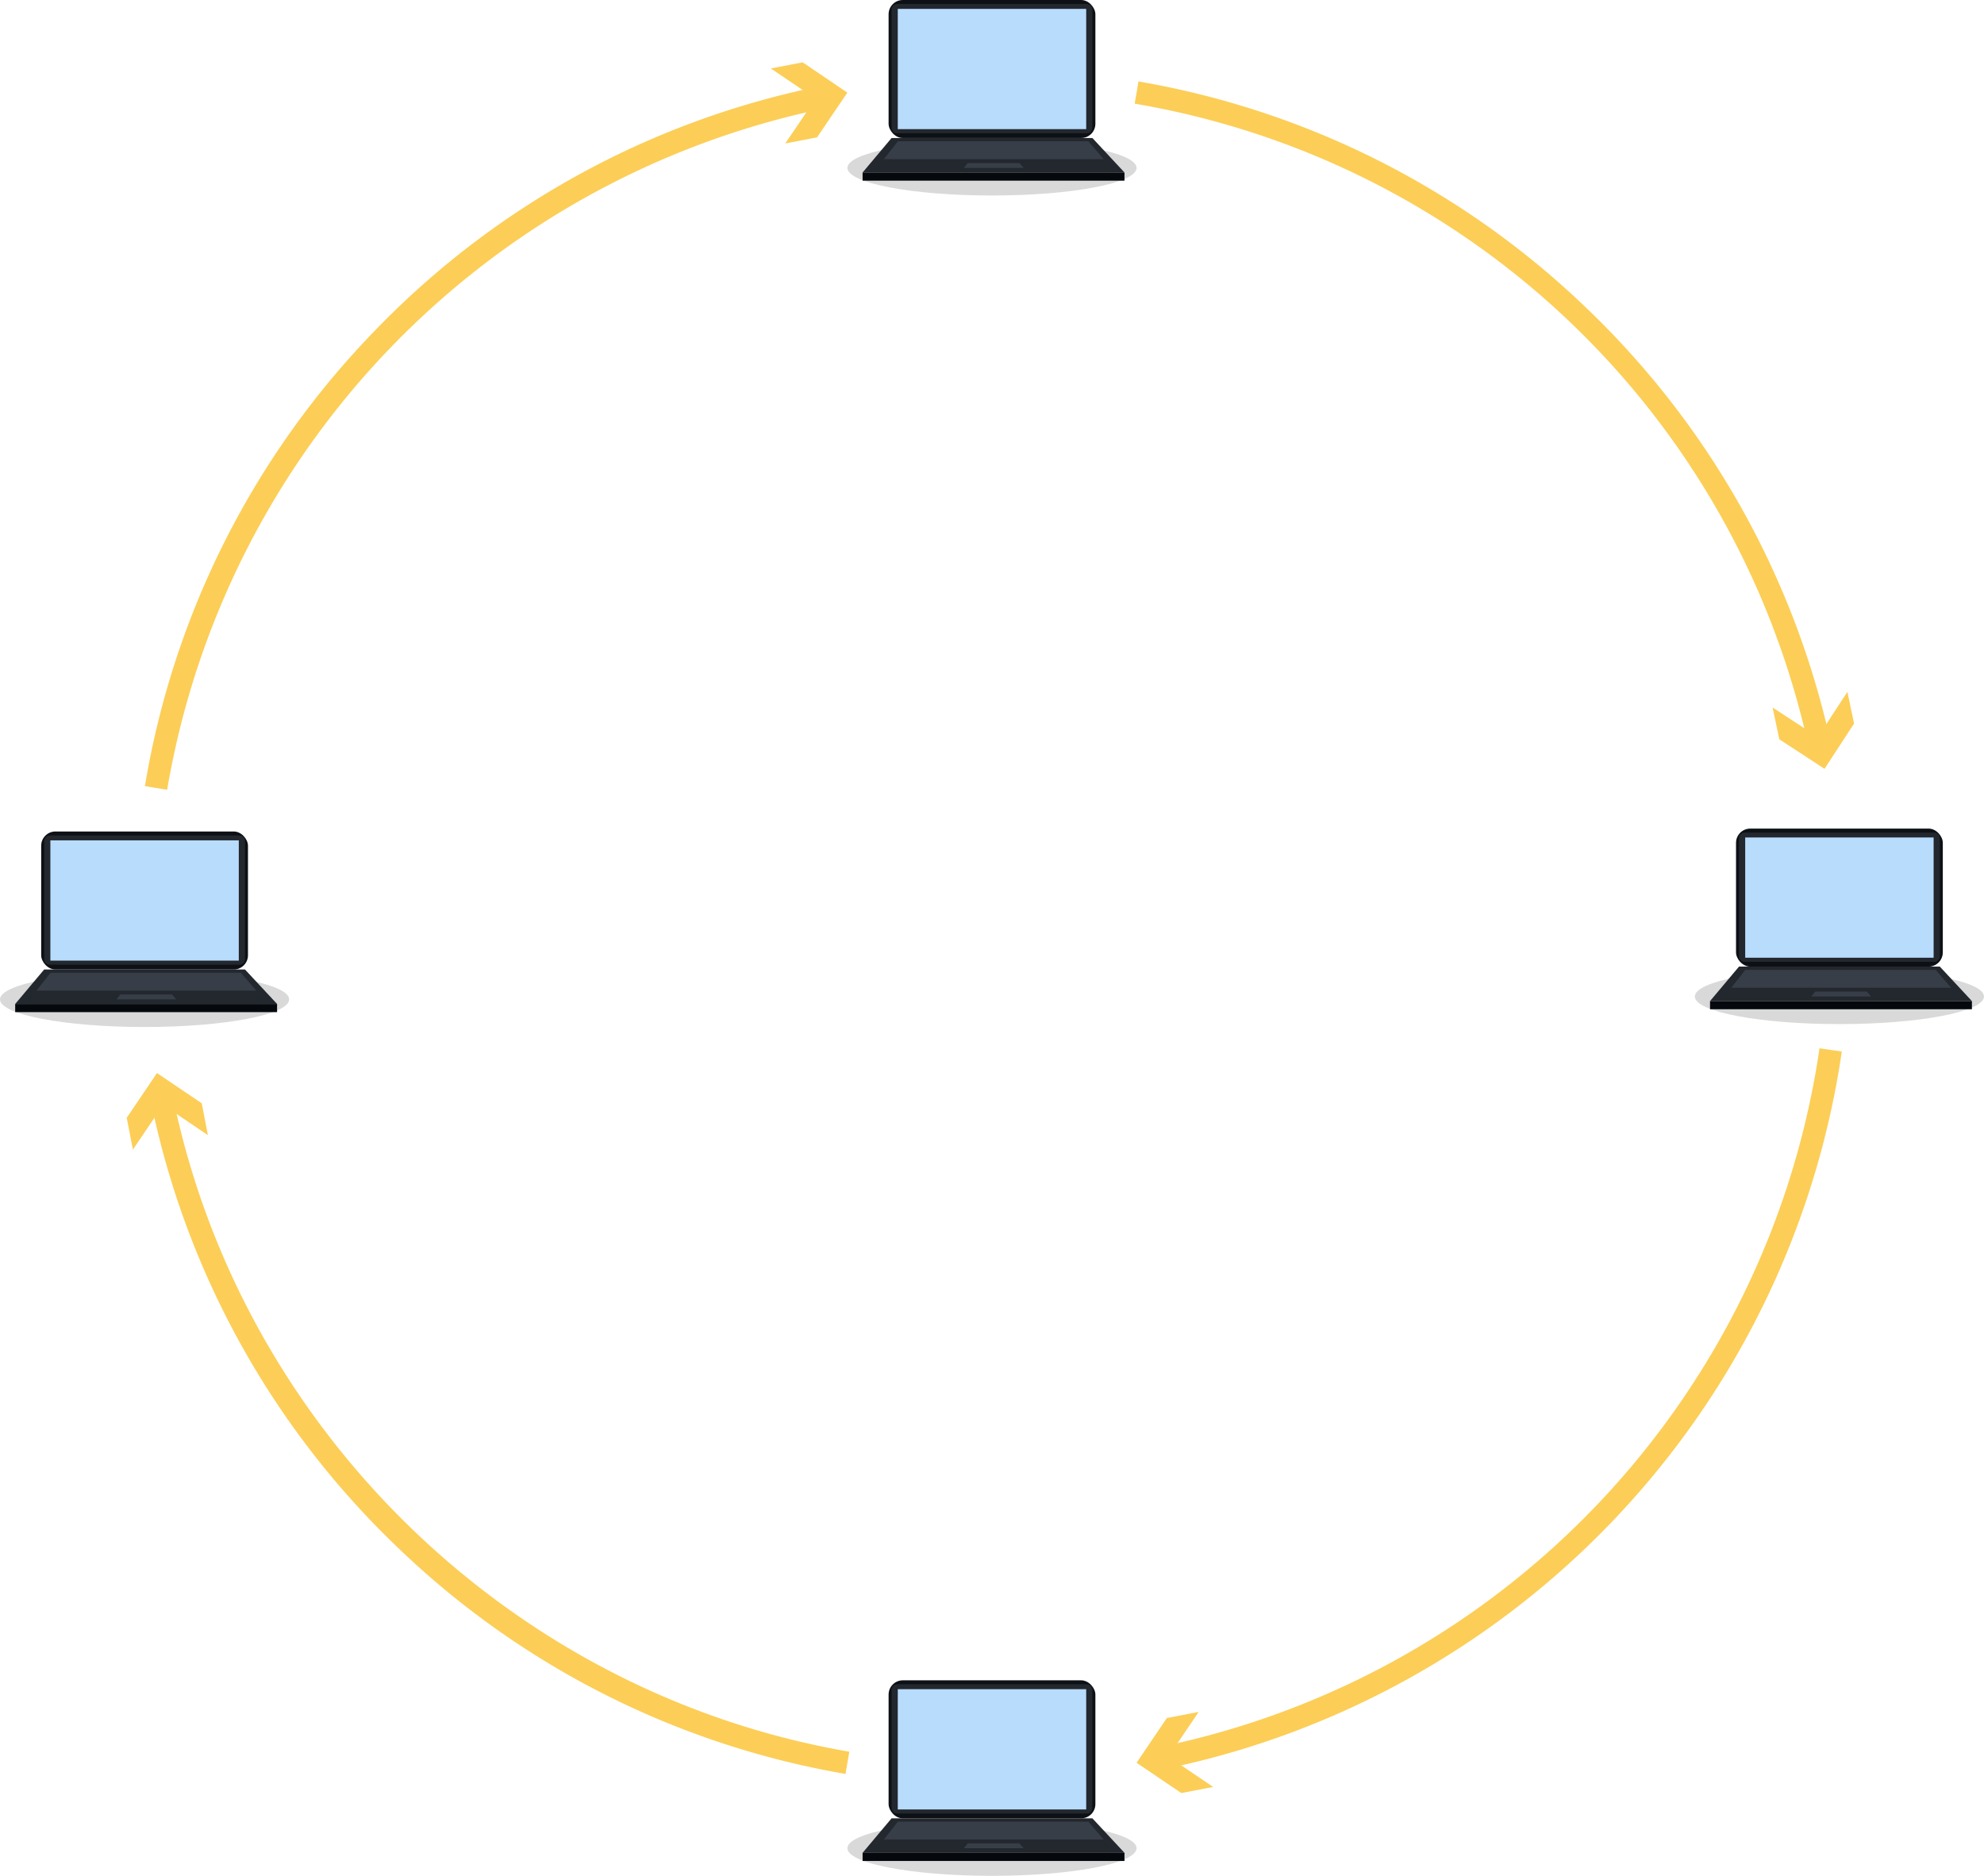 <svg xmlns="http://www.w3.org/2000/svg" width="324" height="306.345" viewBox="0 0 324 306.345">
  <g id="Grupo_128099" data-name="Grupo 128099" transform="translate(1030.872 5472.076)">
    <path id="Trazado_116742" data-name="Trazado 116742" d="M-563.276-4935.247l.734,3.605a140.35,140.35,0,0,0,110.669-117.184l-3.642-.526A136.659,136.659,0,0,1-563.276-4935.247Z" transform="translate(-278.22 -251.521)" fill="#fcce57"/>
    <path id="Trazado_116743" data-name="Trazado 116743" d="M-463.329-5330.689l3.593-.8a139.6,139.6,0,0,0-40.046-70.933,139.464,139.464,0,0,0-72.941-36.8l-.623,3.627A135.863,135.863,0,0,1-463.329-5330.689Z" transform="translate(-272.227 -19.551)" fill="#fcce57"/>
    <path id="Trazado_116744" data-name="Trazado 116744" d="M-861.483-5433.668l-.734-3.607a139.458,139.458,0,0,0-72.752,39.99,139.35,139.35,0,0,0-37.468,74.3l3.63.6A137.119,137.119,0,0,1-861.483-5433.668Z" transform="translate(-34.769 -20.706)" fill="#fcce57"/>
    <path id="Trazado_116745" data-name="Trazado 116745" d="M-966.492-5030.085l-3.605.736a139.476,139.476,0,0,0,39.73,72.4,139.382,139.382,0,0,0,73.732,37.56l.623-3.627C-910.929-4932.458-955.327-4975.486-966.492-5030.085Z" transform="translate(-36.161 -262.984)" fill="#fcce57"/>
    <g id="Grupo_110915" data-name="Grupo 110915" transform="translate(-1030.872 -5472.076)">
      <g id="Grupo_110904" data-name="Grupo 110904" transform="translate(138.387 0)">
        <path id="Trazado_116746" data-name="Trazado 116746" d="M-641.953-5410.99c0,2.49-10.571,4.507-23.611,4.507s-23.611-2.017-23.611-4.507,10.571-4.507,23.611-4.507S-641.953-5413.479-641.953-5410.99Z" transform="translate(689.175 5438.411)" fill="#d9d9d9" style="mix-blend-mode: multiply;isolation: isolate"/>
        <g id="Grupo_110903" data-name="Grupo 110903" transform="translate(2.48)">
          <rect id="Rectángulo_40377" data-name="Rectángulo 40377" width="33.77" height="22.541" rx="2.326" transform="translate(4.246)" fill="#0d1116"/>
          <path id="Trazado_116747" data-name="Trazado 116747" d="M-638.569-5450.245a.9.9,0,0,1-.915.882h-30.965a.9.9,0,0,1-.915-.882v-19.343a.9.9,0,0,1,.915-.882h30.965a.9.9,0,0,1,.915.882Z" transform="translate(676.097 5471.121)" fill="#23272e"/>
          <rect id="Rectángulo_40378" data-name="Rectángulo 40378" width="30.771" height="19.639" transform="translate(5.745 1.451)" fill="#b8dcfb"/>
          <path id="Trazado_116748" data-name="Trazado 116748" d="M-678.318-5416.419l-4.733,5.63h42.768l-5.24-5.63Z" transform="translate(683.051 5438.959)" fill="#23272e"/>
          <path id="Trazado_116749" data-name="Trazado 116749" d="M-672.19-5415.109l-2.29,2.925h35.909l-2.527-2.925Z" transform="translate(677.951 5438.181)" fill="#373e48"/>
          <path id="Trazado_116750" data-name="Trazado 116750" d="M-641.584-5406.332l-.623.794h9.768l-.688-.794Z" transform="translate(658.749 5432.958)" fill="#373e48"/>
          <rect id="Rectángulo_40379" data-name="Rectángulo 40379" width="42.768" height="1.333" transform="translate(0 28.171)" fill="#05090d"/>
        </g>
      </g>
      <g id="Grupo_110906" data-name="Grupo 110906" transform="translate(276.778 135.319)">
        <path id="Trazado_116751" data-name="Trazado 116751" d="M-300.247-5076.869c0,2.49-10.571,4.506-23.611,4.506s-23.611-2.017-23.611-4.506,10.571-4.507,23.611-4.507S-300.247-5079.357-300.247-5076.869Z" transform="translate(347.469 5104.291)" fill="#d9d9d9" style="mix-blend-mode: multiply;isolation: isolate"/>
        <g id="Grupo_110905" data-name="Grupo 110905" transform="translate(2.48)">
          <rect id="Rectángulo_40380" data-name="Rectángulo 40380" width="33.77" height="22.541" rx="2.326" transform="translate(4.246)" fill="#0d1116"/>
          <path id="Trazado_116752" data-name="Trazado 116752" d="M-296.864-5116.125a.9.9,0,0,1-.915.882h-30.965a.9.9,0,0,1-.915-.882v-19.341a.9.9,0,0,1,.915-.883h30.965a.9.9,0,0,1,.915.883Z" transform="translate(334.392 5137)" fill="#23272e"/>
          <rect id="Rectángulo_40381" data-name="Rectángulo 40381" width="30.771" height="19.639" transform="translate(5.745 1.451)" fill="#b8dcfb"/>
          <path id="Trazado_116753" data-name="Trazado 116753" d="M-336.612-5082.3l-4.733,5.631h42.768l-5.24-5.631Z" transform="translate(341.345 5104.838)" fill="#23272e"/>
          <path id="Trazado_116754" data-name="Trazado 116754" d="M-330.485-5080.989l-2.29,2.926h35.909l-2.527-2.926Z" transform="translate(336.246 5104.061)" fill="#373e48"/>
          <path id="Trazado_116755" data-name="Trazado 116755" d="M-299.878-5072.212l-.623.8h9.768l-.688-.8Z" transform="translate(317.043 5098.837)" fill="#373e48"/>
          <rect id="Rectángulo_40382" data-name="Rectángulo 40382" width="42.768" height="1.333" transform="translate(0 28.171)" fill="#05090d"/>
        </g>
      </g>
      <g id="Grupo_110908" data-name="Grupo 110908" transform="translate(138.387 274.417)">
        <path id="Trazado_116756" data-name="Trazado 116756" d="M-641.953-4733.419c0,2.491-10.571,4.509-23.611,4.509s-23.611-2.018-23.611-4.509,10.571-4.5,23.611-4.5S-641.953-4735.908-641.953-4733.419Z" transform="translate(689.175 4760.839)" fill="#d9d9d9" style="mix-blend-mode: multiply;isolation: isolate"/>
        <g id="Grupo_110907" data-name="Grupo 110907" transform="translate(2.48)">
          <rect id="Rectángulo_40383" data-name="Rectángulo 40383" width="33.77" height="22.541" rx="2.326" transform="translate(4.246)" fill="#0d1116"/>
          <path id="Trazado_116757" data-name="Trazado 116757" d="M-638.569-4772.674a.9.9,0,0,1-.915.882h-30.965a.9.9,0,0,1-.915-.882v-19.341a.9.9,0,0,1,.915-.882h30.965a.9.9,0,0,1,.915.882Z" transform="translate(676.097 4793.547)" fill="#23272e"/>
          <rect id="Rectángulo_40384" data-name="Rectángulo 40384" width="30.771" height="19.639" transform="translate(5.745 1.451)" fill="#b8dcfb"/>
          <path id="Trazado_116758" data-name="Trazado 116758" d="M-678.318-4738.847l-4.733,5.63h42.768l-5.24-5.63Z" transform="translate(683.051 4761.387)" fill="#23272e"/>
          <path id="Trazado_116759" data-name="Trazado 116759" d="M-672.19-4737.538l-2.29,2.924h35.909l-2.527-2.924Z" transform="translate(677.951 4760.609)" fill="#373e48"/>
          <path id="Trazado_116760" data-name="Trazado 116760" d="M-641.584-4728.761l-.623.8h9.768l-.688-.8Z" transform="translate(658.749 4755.386)" fill="#373e48"/>
          <rect id="Rectángulo_40385" data-name="Rectángulo 40385" width="42.768" height="1.333" transform="translate(0 28.171)" fill="#05090d"/>
        </g>
      </g>
      <g id="Grupo_110910" data-name="Grupo 110910" transform="translate(0 135.791)">
        <path id="Trazado_116761" data-name="Trazado 116761" d="M-983.65-5075.7c0,2.489-10.571,4.507-23.611,4.507s-23.611-2.018-23.611-4.507,10.571-4.507,23.611-4.507S-983.65-5078.191-983.65-5075.7Z" transform="translate(1030.872 5103.124)" fill="#d9d9d9" style="mix-blend-mode: multiply;isolation: isolate"/>
        <g id="Grupo_110909" data-name="Grupo 110909" transform="translate(2.48)">
          <rect id="Rectángulo_40386" data-name="Rectángulo 40386" width="33.77" height="22.541" rx="2.326" transform="translate(4.246)" fill="#0d1116"/>
          <path id="Trazado_116762" data-name="Trazado 116762" d="M-980.267-5114.957a.9.9,0,0,1-.915.881h-30.965a.9.9,0,0,1-.915-.881V-5134.3a.9.9,0,0,1,.915-.882h30.965a.9.9,0,0,1,.915.882Z" transform="translate(1017.795 5135.833)" fill="#23272e"/>
          <rect id="Rectángulo_40387" data-name="Rectángulo 40387" width="30.771" height="19.639" transform="translate(5.745 1.451)" fill="#b8dcfb"/>
          <path id="Trazado_116763" data-name="Trazado 116763" d="M-1020.015-5081.132l-4.733,5.63h42.768l-5.24-5.63Z" transform="translate(1024.748 5103.672)" fill="#23272e"/>
          <path id="Trazado_116764" data-name="Trazado 116764" d="M-1013.888-5079.822l-2.29,2.924h35.909l-2.527-2.924Z" transform="translate(1019.649 5102.894)" fill="#373e48"/>
          <path id="Trazado_116765" data-name="Trazado 116765" d="M-983.281-5071.045l-.624.795h9.768l-.687-.795Z" transform="translate(1000.447 5097.67)" fill="#373e48"/>
          <rect id="Rectángulo_40388" data-name="Rectángulo 40388" width="42.768" height="1.333" transform="translate(0 28.171)" fill="#05090d"/>
        </g>
      </g>
      <g id="Grupo_110911" data-name="Grupo 110911" transform="translate(185.609 279.578)">
        <path id="Trazado_116766" data-name="Trazado 116766" d="M-562.432-4781.759l-4.948,7.308,7.31,4.942-5.2,1-7.306-4.945,4.944-7.308Z" transform="translate(572.577 4781.759)" fill="#fcce57"/>
      </g>
      <g id="Grupo_110912" data-name="Grupo 110912" transform="translate(289.483 112.986)">
        <path id="Trazado_116767" data-name="Trazado 116767" d="M-316.1-5190.535l7.388,4.827,4.823-7.39,1.088,5.184-4.823,7.388-7.387-4.824Z" transform="translate(316.098 5193.098)" fill="#fcce57"/>
      </g>
      <g id="Grupo_110913" data-name="Grupo 110913" transform="translate(125.881 10.174)">
        <path id="Trazado_116768" data-name="Trazado 116768" d="M-717.7-5433.7l4.95-7.3-7.308-4.947,5.2-1,7.3,4.946-4.947,7.306Z" transform="translate(720.056 5446.953)" fill="#fcce57"/>
      </g>
      <g id="Grupo_110914" data-name="Grupo 110914" transform="translate(20.696 175.242)">
        <path id="Trazado_116769" data-name="Trazado 116769" d="M-966.516-5029.238l-7.31-4.945-4.94,7.312-1.005-5.2,4.941-7.308,7.309,4.94Z" transform="translate(979.771 5039.38)" fill="#fcce57"/>
      </g>
    </g>
  </g>
</svg>
